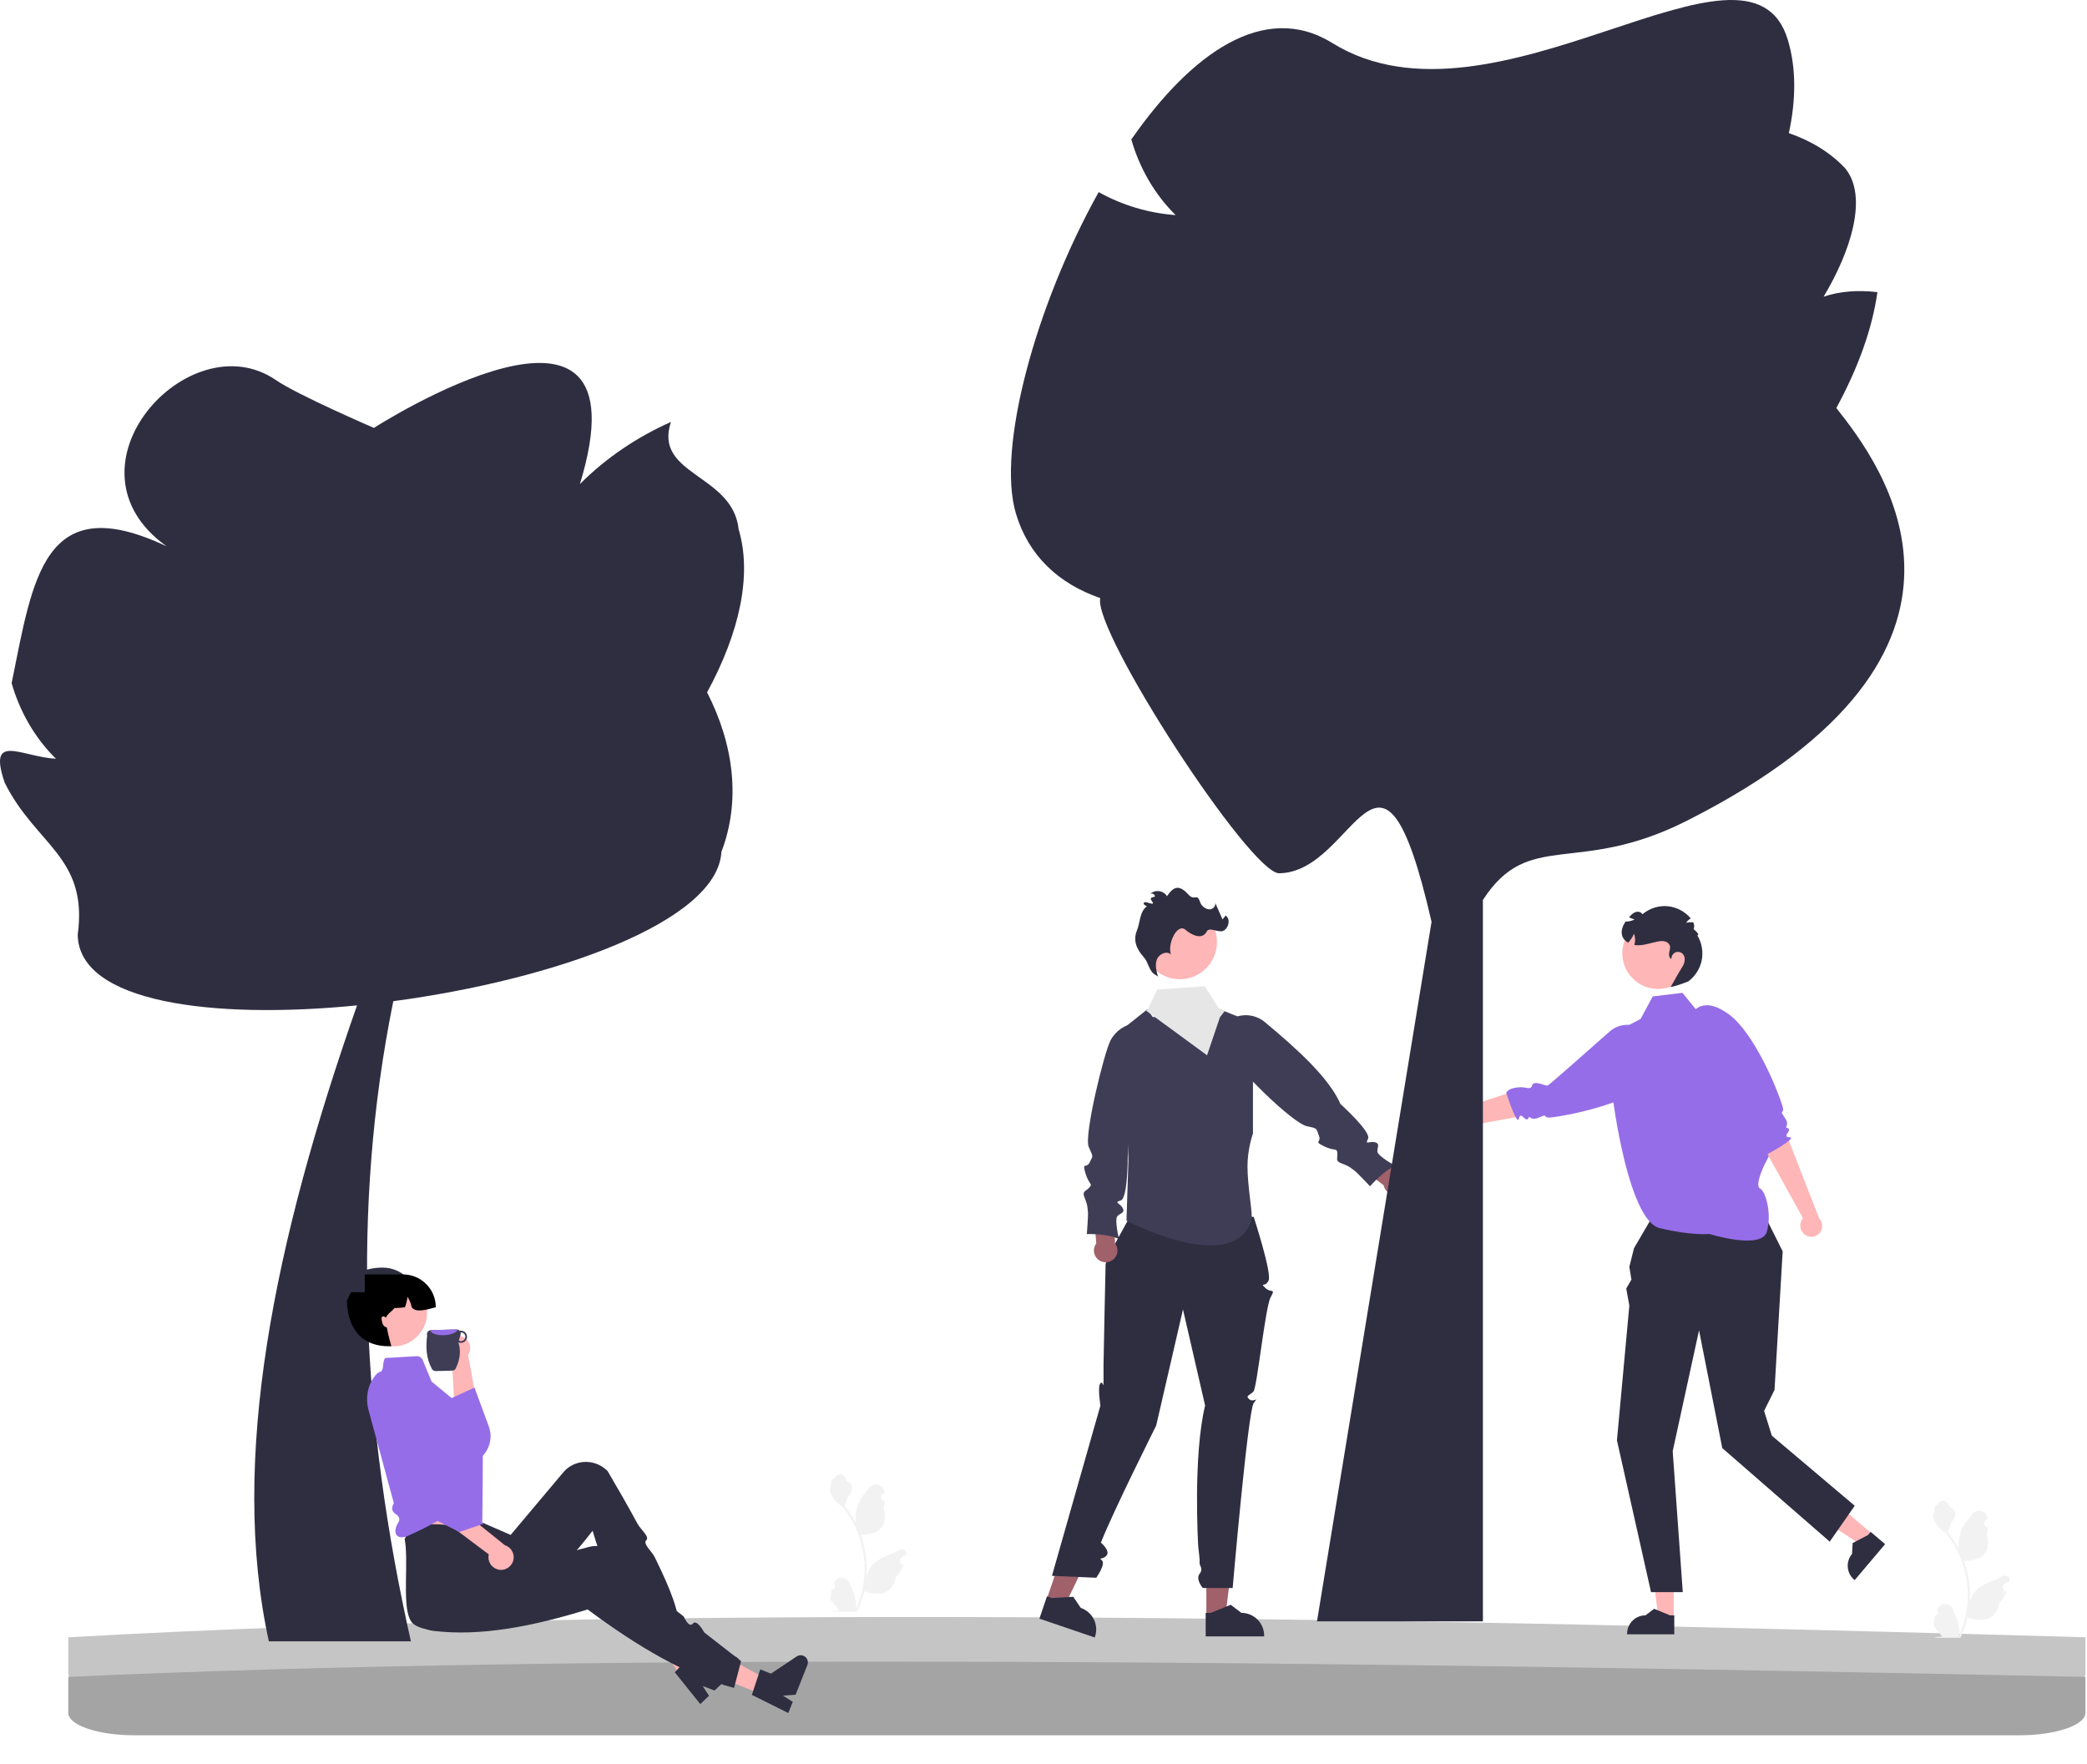 <svg width="717" height="606" viewBox="0 0 717 606" fill="none" xmlns="http://www.w3.org/2000/svg">
<g clip-path="url(#clip0_83_127)">
<path d="M716.461 562.478V574.825C716.461 579.078 706.281 582.54 693.771 582.54H46.151C40.281 582.54 34.921 581.778 30.891 580.524C30.461 580.394 30.041 580.255 29.641 580.109C25.811 578.728 23.461 576.868 23.461 574.825V562.478C220.612 551.407 463.072 555.155 716.461 562.478Z" fill="#A4A4A4" fill-opacity="0.64"/>
<path d="M716.461 576.079V588.426C716.461 592.68 706.281 596.141 693.771 596.141H46.151C40.281 596.141 34.921 595.38 30.891 594.125C30.461 593.996 30.041 593.856 29.641 593.71C25.811 592.329 23.461 590.469 23.461 588.426V576.079C204.931 567.822 451.878 570.481 716.461 576.079Z" fill="#A4A4A4"/>
<path d="M664.781 555.035C665.758 555.096 666.299 553.881 665.559 553.173L665.485 552.881L665.515 552.81C666.503 550.452 669.855 550.469 670.835 552.83C671.705 554.926 672.813 557.025 673.086 559.241C673.208 560.22 673.153 561.216 672.936 562.176C674.975 557.722 676.048 552.858 676.048 547.967C676.048 546.738 675.981 545.509 675.844 544.284C675.73 543.281 675.575 542.284 675.373 541.297C674.281 535.959 671.918 530.876 668.51 526.63C666.871 525.734 665.505 524.334 664.679 522.656C664.383 522.05 664.151 521.399 664.041 520.736C664.227 520.76 664.744 517.92 664.603 517.746C664.863 517.352 665.328 517.156 665.612 516.771C667.023 514.857 668.968 515.191 669.983 517.792C672.152 518.886 672.173 520.702 670.842 522.448C669.996 523.558 669.879 525.061 669.137 526.25C669.213 526.348 669.292 526.443 669.369 526.541C670.77 528.338 671.982 530.271 673.004 532.3C672.715 530.044 673.142 527.327 673.869 525.575C674.696 523.579 676.247 521.898 677.613 520.172C679.253 518.1 682.617 519.004 682.906 521.632L682.914 521.708C682.711 521.822 682.513 521.944 682.319 522.072C681.211 522.805 681.594 524.521 682.906 524.724L682.936 524.728C682.862 525.459 682.737 526.183 682.554 526.896C684.306 533.671 680.523 536.139 675.122 536.25C675.003 536.311 674.887 536.372 674.767 536.43C675.315 537.971 675.752 539.551 676.076 541.153C676.366 542.569 676.568 543.999 676.681 545.436C676.822 547.249 676.81 549.071 676.657 550.881L676.666 550.816C677.054 548.823 678.136 546.962 679.708 545.671C682.048 543.749 685.355 543.041 687.881 541.495C689.096 540.751 690.654 541.712 690.442 543.122L690.431 543.189C690.055 543.342 689.689 543.519 689.334 543.718C689.131 543.832 688.932 543.954 688.738 544.082C687.631 544.815 688.014 546.531 689.326 546.734L689.355 546.738L689.417 546.748C688.771 548.279 687.873 549.701 686.748 550.926C685.652 556.841 680.947 557.402 675.914 555.68H675.911C675.361 558.077 674.557 560.418 673.523 562.65H664.994C664.964 562.555 664.936 562.457 664.909 562.363C665.697 562.412 666.492 562.366 667.269 562.222C666.636 561.446 666.003 560.663 665.37 559.886C665.355 559.871 665.343 559.856 665.331 559.841C665.01 559.443 664.686 559.049 664.365 558.651C664.344 557.431 664.491 556.215 664.781 555.035Z" fill="#F2F2F2"/>
<path d="M285.781 546.035C286.758 546.096 287.299 544.881 286.559 544.173L286.485 543.881L286.515 543.81C287.503 541.452 290.855 541.469 291.835 543.83C292.705 545.926 293.813 548.025 294.086 550.241C294.208 551.22 294.153 552.216 293.936 553.176C295.975 548.722 297.048 543.858 297.048 538.967C297.048 537.738 296.981 536.509 296.844 535.284C296.73 534.281 296.575 533.284 296.373 532.297C295.281 526.959 292.918 521.876 289.51 517.63C287.871 516.734 286.505 515.334 285.679 513.656C285.383 513.05 285.151 512.399 285.041 511.736C285.227 511.76 285.744 508.92 285.603 508.746C285.863 508.352 286.328 508.156 286.612 507.771C288.023 505.857 289.968 506.191 290.983 508.792C293.152 509.886 293.173 511.702 291.842 513.448C290.996 514.558 290.879 516.061 290.137 517.25C290.213 517.348 290.292 517.443 290.369 517.541C291.77 519.338 292.982 521.271 294.004 523.3C293.715 521.044 294.142 518.327 294.869 516.575C295.696 514.579 297.247 512.898 298.613 511.172C300.253 509.099 303.617 510.004 303.906 512.632L303.914 512.708C303.711 512.822 303.513 512.944 303.319 513.072C302.211 513.805 302.594 515.521 303.906 515.724L303.936 515.728C303.862 516.459 303.737 517.183 303.554 517.896C305.306 524.671 301.523 527.139 296.122 527.25C296.003 527.311 295.887 527.372 295.767 527.43C296.315 528.971 296.752 530.551 297.076 532.153C297.366 533.569 297.568 534.999 297.681 536.436C297.822 538.249 297.81 540.071 297.657 541.881L297.666 541.816C298.054 539.823 299.136 537.961 300.708 536.671C303.048 534.749 306.355 534.041 308.881 532.495C310.096 531.751 311.654 532.712 311.442 534.122L311.431 534.189C311.055 534.342 310.689 534.519 310.334 534.718C310.131 534.832 309.932 534.954 309.738 535.082C308.631 535.815 309.014 537.531 310.326 537.734L310.355 537.738L310.416 537.748C309.771 539.279 308.873 540.701 307.748 541.926C306.652 547.841 301.947 548.402 296.914 546.68H296.911C296.361 549.077 295.557 551.418 294.523 553.65H285.994C285.964 553.555 285.936 553.457 285.909 553.363C286.697 553.411 287.492 553.366 288.269 553.222C287.636 552.445 287.003 551.663 286.37 550.886C286.355 550.871 286.343 550.856 286.331 550.841C286.01 550.443 285.686 550.049 285.365 549.651C285.344 548.431 285.491 547.215 285.781 546.035Z" fill="#F2F2F2"/>
<path d="M575.019 555.956L569.751 555.955L567.244 535.633L575.02 535.633L575.019 555.956Z" fill="#FFB6B6"/>
<path d="M575.205 561.452L559.002 561.451V561.247C559.003 557.764 561.826 554.94 565.309 554.94L568.269 552.695L573.791 554.941H575.205L575.205 561.452Z" fill="#2F2E41"/>
<path d="M643.33 527.065L639.926 531.088L622.792 519.876L627.814 513.939L643.33 527.065Z" fill="#FFB6B6"/>
<path d="M647.646 530.474L637.181 542.843L637.025 542.711C634.366 540.461 634.034 536.482 636.283 533.823L636.48 530.113L641.761 527.348L642.675 526.268L647.646 530.474Z" fill="#2F2E41"/>
<path d="M600.742 406.476L572.496 409.754L561.363 428.826L559.767 435.212L560.489 439.602L558.702 442.662L559.767 448.516L555.51 494.812L567.217 546.963H578.126L574.667 498.537L583.713 457.03L591.695 497.473L628.61 529.621L637.208 517.294L608.724 493.216L606.063 484.702L609.648 477.503L612.449 429.891L600.742 406.476Z" fill="#2F2E41"/>
<path d="M587.295 423.928C587.295 423.928 605.106 429.473 606.982 423.199C608.858 416.924 606.516 409.168 604.741 408.344C602.966 407.519 605.071 402.111 607.041 398.496C609.011 394.88 608.707 392.891 607.576 392.459C606.446 392.026 588.814 348.239 588.814 348.239L582.819 346.98L578.012 341.08L567.809 342.314L563.636 350.035L556.646 353.739L554.093 377.234C554.093 377.234 555.348 387.302 557.904 397.893C558.7 401.189 559.621 404.535 560.67 407.644C563.14 414.968 566.316 420.978 570.217 421.918C581.097 424.539 587.295 423.928 587.295 423.928Z" fill="#966DE8"/>
<path d="M526.527 382.716L522.893 383.385L522.053 383.538L520.705 383.791L492.66 388.952C491.188 389.909 489.258 389.753 487.956 388.57C486.457 387.182 486.366 384.839 487.754 383.339C487.777 383.313 487.802 383.294 487.826 383.268C489.276 381.75 491.679 381.668 493.234 383.076C493.382 383.219 493.521 383.372 493.644 383.535L494.401 383.288L496.775 382.515L498.568 381.932L502.137 380.765L503.52 380.314L508.006 378.853L512.333 377.444L517.575 375.734L521.605 374.419L522.409 375.773L526.527 382.716Z" fill="#FFB6B6"/>
<path d="M533.154 383.85C532.369 383.937 531.851 383.958 531.671 383.918C530.167 383.555 531.831 382.573 528.505 383.993C525.805 385.143 525.578 383.076 525.189 383.958C524.544 385.413 523.635 383.934 522.893 383.385C522.565 383.138 522.274 383.08 522.053 383.538C521.973 383.693 521.907 383.912 521.851 384.209C521.675 385.097 521.24 384.744 520.705 383.791C519.822 382.21 518.669 378.987 518.012 377.028C517.818 376.474 517.671 376.018 517.576 375.734C517.507 375.523 517.472 375.403 517.472 375.403C517.472 375.403 517.681 374.799 518.706 374.273C519.42 373.901 520.539 373.572 522.269 373.513C523.33 373.475 524.163 373.698 524.806 373.784C525.183 373.835 525.495 373.837 525.748 373.719L525.753 373.717C526.034 373.591 526.249 373.322 526.409 372.807C526.698 371.88 527.91 371.992 529.109 372.294C530.237 372.587 531.362 373.042 531.695 372.944C532.175 372.803 544.876 361.578 552.989 354.379C556.696 351.089 562.348 351.349 565.738 354.964L569.187 358.643C569.187 358.643 571.401 360.107 571.803 362.852C571.968 364.008 571.814 365.394 571.027 367.004C570.336 368.411 569.155 369.993 567.282 371.729C559.326 379.108 538.945 383.22 533.154 383.85Z" fill="#966DE8"/>
<path d="M612.419 386.39L613.762 389.832L614.072 390.628L614.574 391.904L624.938 418.47C626.155 419.735 626.366 421.659 625.45 423.162C624.371 424.896 622.087 425.427 620.352 424.348C620.323 424.329 620.298 424.308 620.269 424.29C618.504 423.152 617.97 420.809 619.059 419.016C619.172 418.843 619.296 418.678 619.433 418.527L619.047 417.83L617.84 415.644L616.929 413.993L615.109 410.71L614.405 409.436L612.122 405.307L609.922 401.324L607.253 396.498L605.201 392.789L606.379 391.744L612.419 386.39Z" fill="#FFB6B6"/>
<path d="M612.281 379.667C612.515 380.422 612.634 380.926 612.628 381.111C612.556 382.657 611.278 381.208 613.3 384.205C614.939 386.64 612.952 387.253 613.891 387.469C615.443 387.828 614.162 389 613.762 389.831C613.582 390.2 613.58 390.498 614.072 390.628C614.238 390.677 614.466 390.701 614.769 390.7C615.673 390.705 615.409 391.198 614.574 391.904C613.189 393.069 610.241 394.81 608.442 395.825C607.934 396.12 607.514 396.35 607.253 396.498C607.059 396.605 606.948 396.662 606.948 396.662C606.948 396.662 606.315 396.571 605.605 395.664C605.105 395.033 604.57 393.996 604.186 392.309C603.948 391.273 604.01 390.413 603.973 389.766C603.952 389.386 603.895 389.079 603.731 388.853L603.729 388.848C603.552 388.596 603.247 388.436 602.711 388.376C601.746 388.267 601.627 387.056 601.698 385.821C601.772 384.659 602.006 383.468 601.847 383.159C601.51 382.505 589.918 370.879 589.918 370.879L580.725 349.042C580.725 349.042 581.744 346.591 584.364 345.678C585.468 345.298 586.858 345.188 588.588 345.656C590.1 346.069 591.877 346.931 593.935 348.442C602.683 354.861 610.57 374.099 612.281 379.667Z" fill="#966DE8"/>
<path d="M569.617 339.745C576.393 339.745 581.886 334.252 581.886 327.476C581.886 320.7 576.393 315.207 569.617 315.207C562.841 315.207 557.348 320.7 557.348 327.476C557.348 334.252 562.841 339.745 569.617 339.745Z" fill="#FFB6B6"/>
<path d="M580.019 337.16C580.019 337.16 575.954 338.83 573.932 339.064C574.948 337.497 576.359 334.705 577.373 333.142C577.903 332.319 578.445 331.478 578.686 330.534C578.925 329.582 578.818 328.492 578.171 327.765C577.548 327.059 576.461 326.815 575.599 327.187C574.733 327.557 574.163 328.513 574.238 329.444C573.476 329.155 573.307 328.132 573.448 327.326C573.589 326.52 573.918 325.695 573.689 324.906C573.469 324.141 572.74 323.602 571.964 323.404C571.195 323.205 570.379 323.298 569.591 323.446C567.34 323.861 565.151 324.713 562.856 324.741C562.403 324.75 561.943 324.709 561.482 324.63C561.87 323.376 561.848 321.993 561.354 320.777C560.887 321.918 560.199 322.969 559.346 323.864C558.401 323.326 557.655 322.536 557.325 321.499C556.958 320.351 557.169 319.078 557.67 317.984C557.901 317.482 558.189 317.009 558.518 316.562C558.846 316.582 559.182 316.569 559.508 316.523C560.227 316.433 560.92 316.217 561.553 315.857C560.898 315.686 560.263 315.446 559.661 315.133C559.688 315.1 559.713 315.071 559.74 315.038C560.347 314.352 561.001 313.652 561.863 313.348C562.724 313.045 563.847 313.274 564.267 314.09C566.63 312.062 569.83 311.039 572.934 311.324C575.984 311.606 578.904 313.143 580.863 315.506C580.252 315.893 579.713 316.383 579.293 316.973C580.093 316.826 580.913 316.787 581.724 316.849C582.079 317.611 582.199 318.432 581.821 319.156C582.578 319.859 584.093 321.107 583.129 321.332C584.66 323.852 585.21 326.953 584.643 329.846C584.072 332.744 582.39 335.408 580.019 337.16Z" fill="#2F2E41"/>
<path d="M414.447 555.348L420.981 555.348L424.089 530.147L414.446 530.148L414.447 555.348Z" fill="#A0616A"/>
<path d="M414.217 562.164L434.308 562.163V561.909C434.308 557.59 430.807 554.089 426.488 554.089L422.818 551.305L415.971 554.089L414.217 554.09L414.217 562.164Z" fill="#2F2E41"/>
<path d="M359.506 549.687L365.69 551.796L376.766 528.948L367.64 525.836L359.506 549.687Z" fill="#A0616A"/>
<path d="M357.088 556.064L376.103 562.549L376.185 562.308C377.579 558.221 375.396 553.777 371.308 552.383L368.733 548.563L361.354 548.988L359.694 548.422L357.088 556.064Z" fill="#2F2E41"/>
<path d="M430.715 418.039C430.715 418.039 437.001 437.345 435.84 439.886C434.68 442.427 432.701 440.448 434.68 442.427C436.66 444.407 438.388 442.303 436.534 445.664C434.68 449.026 431.872 476.7 430.636 478.04C429.401 479.38 427.703 479.416 429.212 480.717C430.721 482.019 432.701 479.38 430.721 482.019C428.741 484.658 423.488 545.547 423.488 545.547H413.227C413.227 545.547 410.671 542.601 412.118 540.684C413.565 538.767 411.991 538.028 412.118 536.748C412.245 535.468 411.764 532.708 411.674 531.448C411.585 530.189 409.851 500.186 414.017 482.854L406.42 449.853L397.217 489.739C397.217 489.739 382.45 519.195 378.217 529.951C378.217 529.951 381.63 532.793 380.116 534.44C378.602 536.087 377.283 534.767 378.602 536.087C379.922 537.406 376.623 542.026 376.623 542.026L361.405 541.366L378.056 482.854C378.056 482.854 376.986 476.335 378.056 475.218C379.126 474.101 379.126 478.06 379.126 474.101V468.822C379.126 468.822 379.746 436.354 379.829 434.441C379.912 432.529 387.83 418.672 387.83 418.672L430.715 418.039Z" fill="#2F2E41"/>
<path d="M430.461 351.358V389.427C430.461 389.427 428.542 394.687 428.583 400.857C428.624 407.328 430.047 414.786 430.042 418.047C430.042 418.61 430.002 419.042 429.903 419.33C423.602 437.593 390.262 420.997 387.231 419.443C387.087 419.371 387.01 419.33 387.01 419.33L387.668 398.875L387.555 392.993L386.776 352.646L387.474 352.087L393.59 347.21L394.189 346.733L396.027 349.412L412.406 348.286L418.657 346.557L420.607 347.35L429.398 350.925L430.461 351.358Z" fill="#3F3D56"/>
<path d="M479.718 402.433L470.44 394.682L465.273 399.364L475.374 407.21C475.446 407.594 475.575 407.974 475.766 408.338C476.803 410.318 479.248 411.082 481.228 410.045C483.208 409.008 483.972 406.563 482.935 404.583C482.274 403.32 481.039 402.555 479.718 402.433Z" fill="#A0616A"/>
<path d="M422.184 350.583C420.03 353.59 421.436 358.463 422.7 361.939C424.321 366.407 443.996 385.87 449.023 386.907C452.923 387.712 452.087 387.629 453.114 390.135C454.141 392.64 451.077 391.919 454.844 393.776C458.61 395.633 459.277 394.173 459.457 396.156C459.637 398.139 458.501 398.841 461.187 399.797C463.872 400.753 464.34 401.51 465.187 402.033C466.034 402.556 470.684 407.531 470.684 407.531C470.684 407.531 475.569 401.891 479.445 400.54C479.445 400.54 473.137 397.114 473.191 395.51C473.246 393.906 474.147 392.825 472.309 392.392C470.471 391.959 468.812 393.508 470.002 391.202C471.192 388.895 460.524 379.268 460.524 379.268C456.583 370.359 446.169 360.807 434.551 351.135C431.021 348.196 425.962 347.97 422.184 350.583Z" fill="#3F3D56"/>
<path d="M383.084 427.163L382.563 415.084L375.622 414.419L376.627 427.169C376.392 427.481 376.198 427.832 376.057 428.219C375.293 430.318 376.375 432.641 378.475 433.406C380.575 434.17 382.897 433.088 383.662 430.988C384.15 429.649 383.884 428.221 383.084 427.163Z" fill="#A0616A"/>
<path d="M390.34 351.47L390.145 351.493C386.472 351.926 383.249 354.144 381.531 357.419C379.321 361.627 372.33 390.128 374.041 394.039C375.638 397.687 375.572 396.79 374.412 399.236C373.252 401.683 371.721 398.932 372.886 402.967C374.05 407.002 375.578 406.512 374.234 407.981C372.89 409.449 371.606 409.083 372.708 411.712C373.81 414.34 373.566 415.196 373.75 416.175C373.934 417.153 373.388 423.941 373.388 423.941C373.388 423.941 380.848 423.752 384.457 425.707C384.457 425.707 382.741 418.737 383.963 417.697C385.185 416.656 386.591 416.594 385.673 414.944C384.755 413.294 382.492 413.112 384.999 412.437C387.505 411.763 387.435 397.394 387.435 397.394L390.34 351.47Z" fill="#3F3D56"/>
<path d="M408.225 336.077C407.932 336.144 407.639 336.203 407.346 336.248C406.437 336.397 405.527 336.442 404.64 336.388C401.947 336.248 399.407 335.253 397.353 333.613C395.182 331.884 393.561 329.439 392.881 326.529C391.282 319.661 395.556 312.789 402.424 311.19C409.193 309.609 415.962 313.735 417.691 320.427C417.718 320.531 417.745 320.63 417.768 320.733C419.367 327.606 415.097 334.474 408.225 336.077Z" fill="#FFB6B6"/>
<path d="M396.433 334.569C394.656 333.179 394.484 330.528 392.967 328.857C390.432 326.063 389.241 323.058 390.569 319.748C391.744 316.82 391.494 313.221 394.024 311.336C392.781 310.886 392.489 309.952 393.585 309.935C394.325 309.923 397.081 311.336 395.755 309.576C394.428 307.816 396.939 308.511 396.773 307.79C396.607 307.07 395.542 306.671 395.072 307.242C396.572 305.485 399.846 305.86 400.909 307.909C402.404 305.67 403.99 304.129 406.277 305.55C408.522 306.946 408.493 308.671 410.908 308.257C412.043 308.062 412.151 310.207 412.926 311.059C413.702 311.91 414.836 312.569 415.968 312.356C417.099 312.142 417.965 310.731 417.331 309.769L419.999 315.856L421.074 314.537C422.782 315.65 422.221 318.556 420.501 319.651C418.782 320.747 415.5 318.214 414.566 320.027C413.095 322.885 409.644 321.442 407.274 319.422C404.4 316.973 400.931 324.421 402.315 327.934C400.879 326.523 398.221 327.694 397.477 329.565C396.733 331.435 397.279 333.543 397.83 335.479L396.433 334.569Z" fill="#2F2E41"/>
<path d="M420.767 347.349L420.321 347.917L419.123 349.439L414.689 362.536L393.75 347.21L394.349 346.732L397.538 339.955L413.917 338.829L418.817 346.557L420.767 347.349Z" fill="#E6E6E6"/>
<path d="M630.881 140.174C638.381 126.374 643.251 112.844 644.991 100.364C638.038 99.551 631.887 100.117 626.517 101.92C635.763 86.511 641.937 67.535 633.901 57.794C628.841 52.424 622.301 48.404 614.571 45.734C617.071 34.164 617.101 23.324 614.251 13.794C601.031 -30.576 513.531 49.364 457.691 14.764C434.281 0.264 409.081 18.534 388.671 47.914C391.471 57.684 396.641 66.764 403.901 73.894C394.651 73.234 385.551 70.514 377.451 65.994C355.611 105.184 342.411 154.244 349.021 176.424C353.311 190.814 363.581 200.484 377.991 205.464C375.491 217.034 429.508 300.089 439.461 300.002C465.921 299.773 474.149 239.67 491.815 316.691L452.461 557.002H509.461V309.171C525.321 284.683 541.704 301.062 579.461 282.002C695.271 223.543 645.9 159.109 630.881 140.174Z" fill="#2F2E41"/>
<path d="M155.266 466.917L156.188 484.717L164.649 487.03C164.649 487.03 161.03 466.19 160.804 465.562C161.323 464.804 161.606 463.876 161.545 462.888C161.4 460.531 159.372 458.739 157.016 458.884C154.66 459.03 152.867 461.058 153.013 463.414C153.107 464.949 154.004 466.24 155.266 466.917Z" fill="#FFB6B6"/>
<path d="M124.821 506.702L124.621 507.122C123.951 507.282 124.061 507.092 124.821 506.702Z" fill="#966DE8"/>
<path d="M161.111 502.912C156.521 501.662 151.801 501.322 147.321 501.512C142.571 501.702 138.101 502.492 134.381 503.412C133.691 501.042 133.041 498.532 132.571 496.162L137.631 492.872L143.201 490.922L154.861 486.842L154.711 480.512L155.941 479.942L162.851 476.752L163.011 476.682L167.981 490.162C169.891 495.612 166.711 501.512 161.111 502.912Z" fill="#966DE8"/>
<path d="M253.772 181.859C251.754 162.782 224.402 163.33 230.504 144.967C218.894 150.117 208.214 157.287 199.226 166.307C223.862 85.7 128.461 147.002 128.461 147.002C128.461 147.002 102.102 135.645 94.669 130.496C64.985 110.289 19.158 160.502 57.222 187.675C14.888 167.691 11.335 198.669 3.994 234.687C6.794 244.457 11.964 253.537 19.226 260.668C7.274 260.011 -4.351 251.382 1.614 268.89C12.339 290.431 30.31 294.34 26.705 321.095C26.974 344.359 72.8 350.325 122.663 345.395C94.206 426.445 78.74 501.673 92.369 563.862H141.167C124.307 488.884 120.614 415.39 135.123 343.948C190.474 336.576 246.546 316.626 247.844 292.647C254.504 275.247 252.204 256.007 242.924 237.857C254.084 217.327 258.444 197.547 253.772 181.859Z" fill="#2F2E41"/>
<path d="M136.135 512.745L137.834 520.043C137.834 520.043 137.851 526.774 139.043 528.014C140.226 529.25 166.253 526.77 166.253 526.77C166.253 526.77 163.493 515.924 163.53 507.718L136.135 512.745Z" fill="#FFB6B6"/>
<path d="M236.518 579.353L240.998 576.123L230.565 556.845L223.953 561.612L236.518 579.353Z" fill="#FFB6B6"/>
<path d="M253.791 570.032C253.711 569.922 253.631 569.822 253.541 569.722C253.281 569.452 252.961 569.242 252.621 569.122L252.601 569.112C252.211 568.962 251.791 568.922 251.371 568.982L249.521 569.272L242.361 570.382L240.851 570.622L238.131 567.762L237.081 568.882L233.461 572.762L232.541 573.742L231.831 574.502L240.581 585.422L243.581 582.572L241.431 579.232L245.491 580.762L247.781 578.582L249.311 577.142L253.451 573.212C253.861 572.822 254.101 572.332 254.191 571.812C254.291 571.202 254.161 570.562 253.791 570.032Z" fill="#2F2E41"/>
<path d="M233.841 561.184L225.737 564.813C217.341 555.934 208.893 544.527 203.6 525.875C191.508 541.53 180.856 550.393 166.395 558.165C161.512 560.811 143.847 561.76 141.099 556.808C140.97 556.577 140.851 556.341 140.74 556.1C138.214 550.534 140.448 536.044 139.019 528.683C144.24 519.1 156.979 526.841 165.693 523.067L175.443 527.303L193.526 505.803C197.163 501.479 203.675 501.006 208.071 504.745C208.303 504.942 208.527 505.15 208.742 505.366C212.387 511.55 215.87 517.629 219.048 523.51C220.074 525.408 223.303 527.959 222.026 529.139C220.748 530.32 224.007 533.028 224.931 534.929C230.618 546.633 232.996 552.62 233.841 561.184Z" fill="#2F2E41"/>
<path d="M132.354 466.535L143.087 465.902C144.014 465.847 144.875 466.387 145.229 467.246L148.263 474.599L160.869 485.018C160.869 485.018 165.86 491.369 165.871 499.572C165.883 507.775 165.693 523.067 165.693 523.067C165.693 523.067 160.358 516.507 155.862 519.234C155.097 519.698 154.828 520.647 154.027 521.127C153.627 521.366 152.704 521.133 152.3 521.373C146.105 525.051 139.894 527.84 139.04 528.013C135.832 528.665 134.827 526.188 136.993 522.739C137.7 521.613 136.417 520.456 136.417 520.456C134.787 519.563 134.177 518.297 135.311 516.394L126.592 484.358C125.545 480.51 126.184 476.359 128.493 473.108C129.179 472.141 129.899 471.422 130.567 471.304C132.067 470.984 131.269 467.621 132.354 466.535Z" fill="#966DE8"/>
<path d="M261.207 581.872L263.246 576.744L243.997 566.267L240.989 573.835L261.207 581.872Z" fill="#FFB6B6"/>
<path d="M254.604 570.662L252.189 579.874C235.829 575.619 218.971 565.621 201.877 552.91C183.012 558.746 165.117 562.244 148.846 560.271C143.34 559.622 139.19 554.469 139.791 548.838C139.819 548.575 139.857 548.313 139.905 548.053C141.04 542.047 150.513 536.775 153.575 529.934L173.712 534.728L175.208 538.598L179.743 537.4L183.571 536.388L187.954 535.23L202.322 531.433C207.775 529.992 213.364 533.355 214.805 538.943C214.882 539.238 214.945 539.537 214.996 539.837L234.895 555.324C234.895 555.324 236.671 559.475 238.036 557.767C239.4 556.06 241.956 560.819 241.956 560.819L254.604 570.662Z" fill="#2F2E41"/>
<path d="M276.001 568.812C275.251 568.512 274.391 568.602 273.721 569.052L264.861 574.962L261.191 573.502L260.601 575.302L258.751 580.892L258.301 582.262L270.831 588.502L272.361 584.652L269.001 582.522L273.331 582.212L277.381 572.012C277.881 570.752 277.261 569.312 276.001 568.812Z" fill="#2F2E41"/>
<path d="M120.718 445.558C120.44 446.811 120.135 448.117 119.31 449.101C118.484 450.084 116.965 450.613 115.882 449.924C114.557 449.081 114.663 447.148 114.927 445.6L115.763 440.693C115.923 439.757 116.088 438.805 116.52 437.959C116.953 437.114 117.702 436.377 118.635 436.202C119.623 436.016 120.654 436.502 121.312 437.26C121.971 438.019 122.302 439.012 122.464 440.004C122.893 442.633 122.188 445.429 120.563 447.54L120.718 445.558Z" fill="#2F2E41"/>
<path d="M116.772 438.522C114.986 436.342 111.262 436.669 109.277 438.669C107.293 440.67 106.8 443.754 107.153 446.55C107.504 449.344 108.976 460.816 109.44 463.018C110.021 465.773 105.691 467.784 102.922 467.266C103.141 469.196 104.445 470.917 106.148 471.852C107.851 472.785 109.9 472.977 111.806 472.608C112.577 472.458 113.334 472.216 114.049 471.884C113.726 471.051 113.526 470.169 113.468 469.275C113.837 470.066 114.353 470.785 114.977 471.393C115.991 470.78 116.884 469.981 117.568 469.015C118.91 467.123 119.384 464.596 118.636 462.399C117.765 459.833 115.472 458.062 113.846 455.894C112.219 453.726 111.387 450.34 113.383 448.507C114.903 447.11 114.812 447.419 116.85 447.743L116.772 438.522Z" fill="#2F2E41"/>
<path d="M143.617 447.68C143.617 454.421 138.152 459.886 131.411 459.886C124.669 459.886 118.265 452.074 118.265 445.332C118.265 438.59 124.669 435.473 131.411 435.473C138.152 435.473 143.617 440.938 143.617 447.68Z" fill="#2F2E41"/>
<path d="M135.091 462.544C141.523 462.544 146.737 457.33 146.737 450.899C146.737 444.467 141.523 439.253 135.091 439.253C128.659 439.253 123.445 444.467 123.445 450.899C123.445 457.33 128.659 462.544 135.091 462.544Z" fill="#FFB6B6"/>
<path d="M149.721 449.088C146.273 450.029 142.792 451.016 141.448 449.088C141.185 447.811 140.692 446.586 139.988 445.492C139.857 446.722 139.566 447.933 139.129 449.088C137.615 449.36 135.509 449.36 135.509 449.36C135.016 450.21 132.761 451.616 132.681 452.635C132.507 452.522 132.324 452.433 132.137 452.349C131.902 452.25 131.625 452.166 131.395 452.283C131.221 452.372 131.122 452.565 131.09 452.757C131.057 452.95 131.085 453.147 131.118 453.344C131.216 454.006 131.324 454.696 131.705 455.25C131.972 455.645 132.423 455.954 132.883 456.006C133.371 458.753 134.451 462.466 134.451 462.466C122.713 462.936 119.204 454.271 119.204 446.74L120.612 443.924H125.307V437.82H138.453C144.674 437.82 149.721 442.867 149.721 449.088Z" fill="black"/>
<path d="M171.858 539.306C169.467 539.148 167.657 537.083 167.814 534.693C167.83 534.452 167.87 534.219 167.923 533.992L140.103 513.11L147.381 509.88L173.436 530.841C175.305 531.424 176.605 533.222 176.471 535.262C176.314 537.652 174.248 539.463 171.858 539.306Z" fill="#FFB6B6"/>
<path d="M166.051 523.492L164.821 523.912L157.821 526.302C157.821 526.302 157.671 526.232 157.401 526.102C154.611 524.732 138.881 516.922 137.941 514.192C137.481 512.852 135.851 508.422 134.381 503.412C133.691 501.042 133.041 498.532 132.571 496.162C131.811 492.362 131.531 488.902 132.321 486.902C134.641 481.032 139.941 482.542 139.941 482.542L143.201 490.922L147.321 501.512L150.651 510.072C155.031 511.242 160.391 516.742 166.051 523.492Z" fill="#966DE8"/>
<path d="M158.311 457.142C158.181 457.142 158.051 457.162 157.931 457.182C157.761 456.992 157.541 456.852 157.271 456.782C157.151 456.742 157.011 456.732 156.871 456.732L148.021 456.962C147.951 456.962 147.871 456.972 147.811 456.982C147.501 457.042 147.231 457.202 147.041 457.422C146.971 457.492 146.911 457.572 146.861 457.662C146.671 457.982 146.621 458.382 146.751 458.782C146.243 462.798 146.433 466.641 148.291 470.072C148.481 470.642 149.031 471.032 149.631 471.022L155.381 470.872C155.411 470.872 155.441 470.872 155.471 470.862C156.041 470.812 156.531 470.422 156.681 469.862C158.09 466.909 158.387 464.005 157.491 461.152C157.771 461.282 158.091 461.352 158.411 461.342C159.251 461.322 159.961 460.812 160.271 460.102C160.401 459.822 160.471 459.512 160.461 459.192C160.431 458.032 159.461 457.112 158.311 457.142ZM158.401 460.742C158.131 460.752 157.881 460.682 157.661 460.562L158.111 458.952L158.241 458.482C158.311 458.232 158.301 457.982 158.241 457.752C158.271 457.752 158.301 457.742 158.331 457.742C159.151 457.722 159.841 458.382 159.861 459.202C159.861 459.372 159.841 459.542 159.791 459.692C159.601 460.292 159.061 460.722 158.401 460.742Z" fill="#3F3D56"/>
<path d="M147.807 456.985C147.995 458.063 150.115 458.821 152.664 458.689C155.008 458.581 156.924 457.758 157.275 456.782C157.153 456.743 157.015 456.729 156.875 456.729L148.025 456.958C147.949 456.963 147.873 456.968 147.807 456.985Z" fill="#966DE8"/>
</g>
<defs>
<clipPath id="clip0_83_127">
<rect width="716.461" height="606.002" fill="white"/>
</clipPath>
</defs>
</svg>
